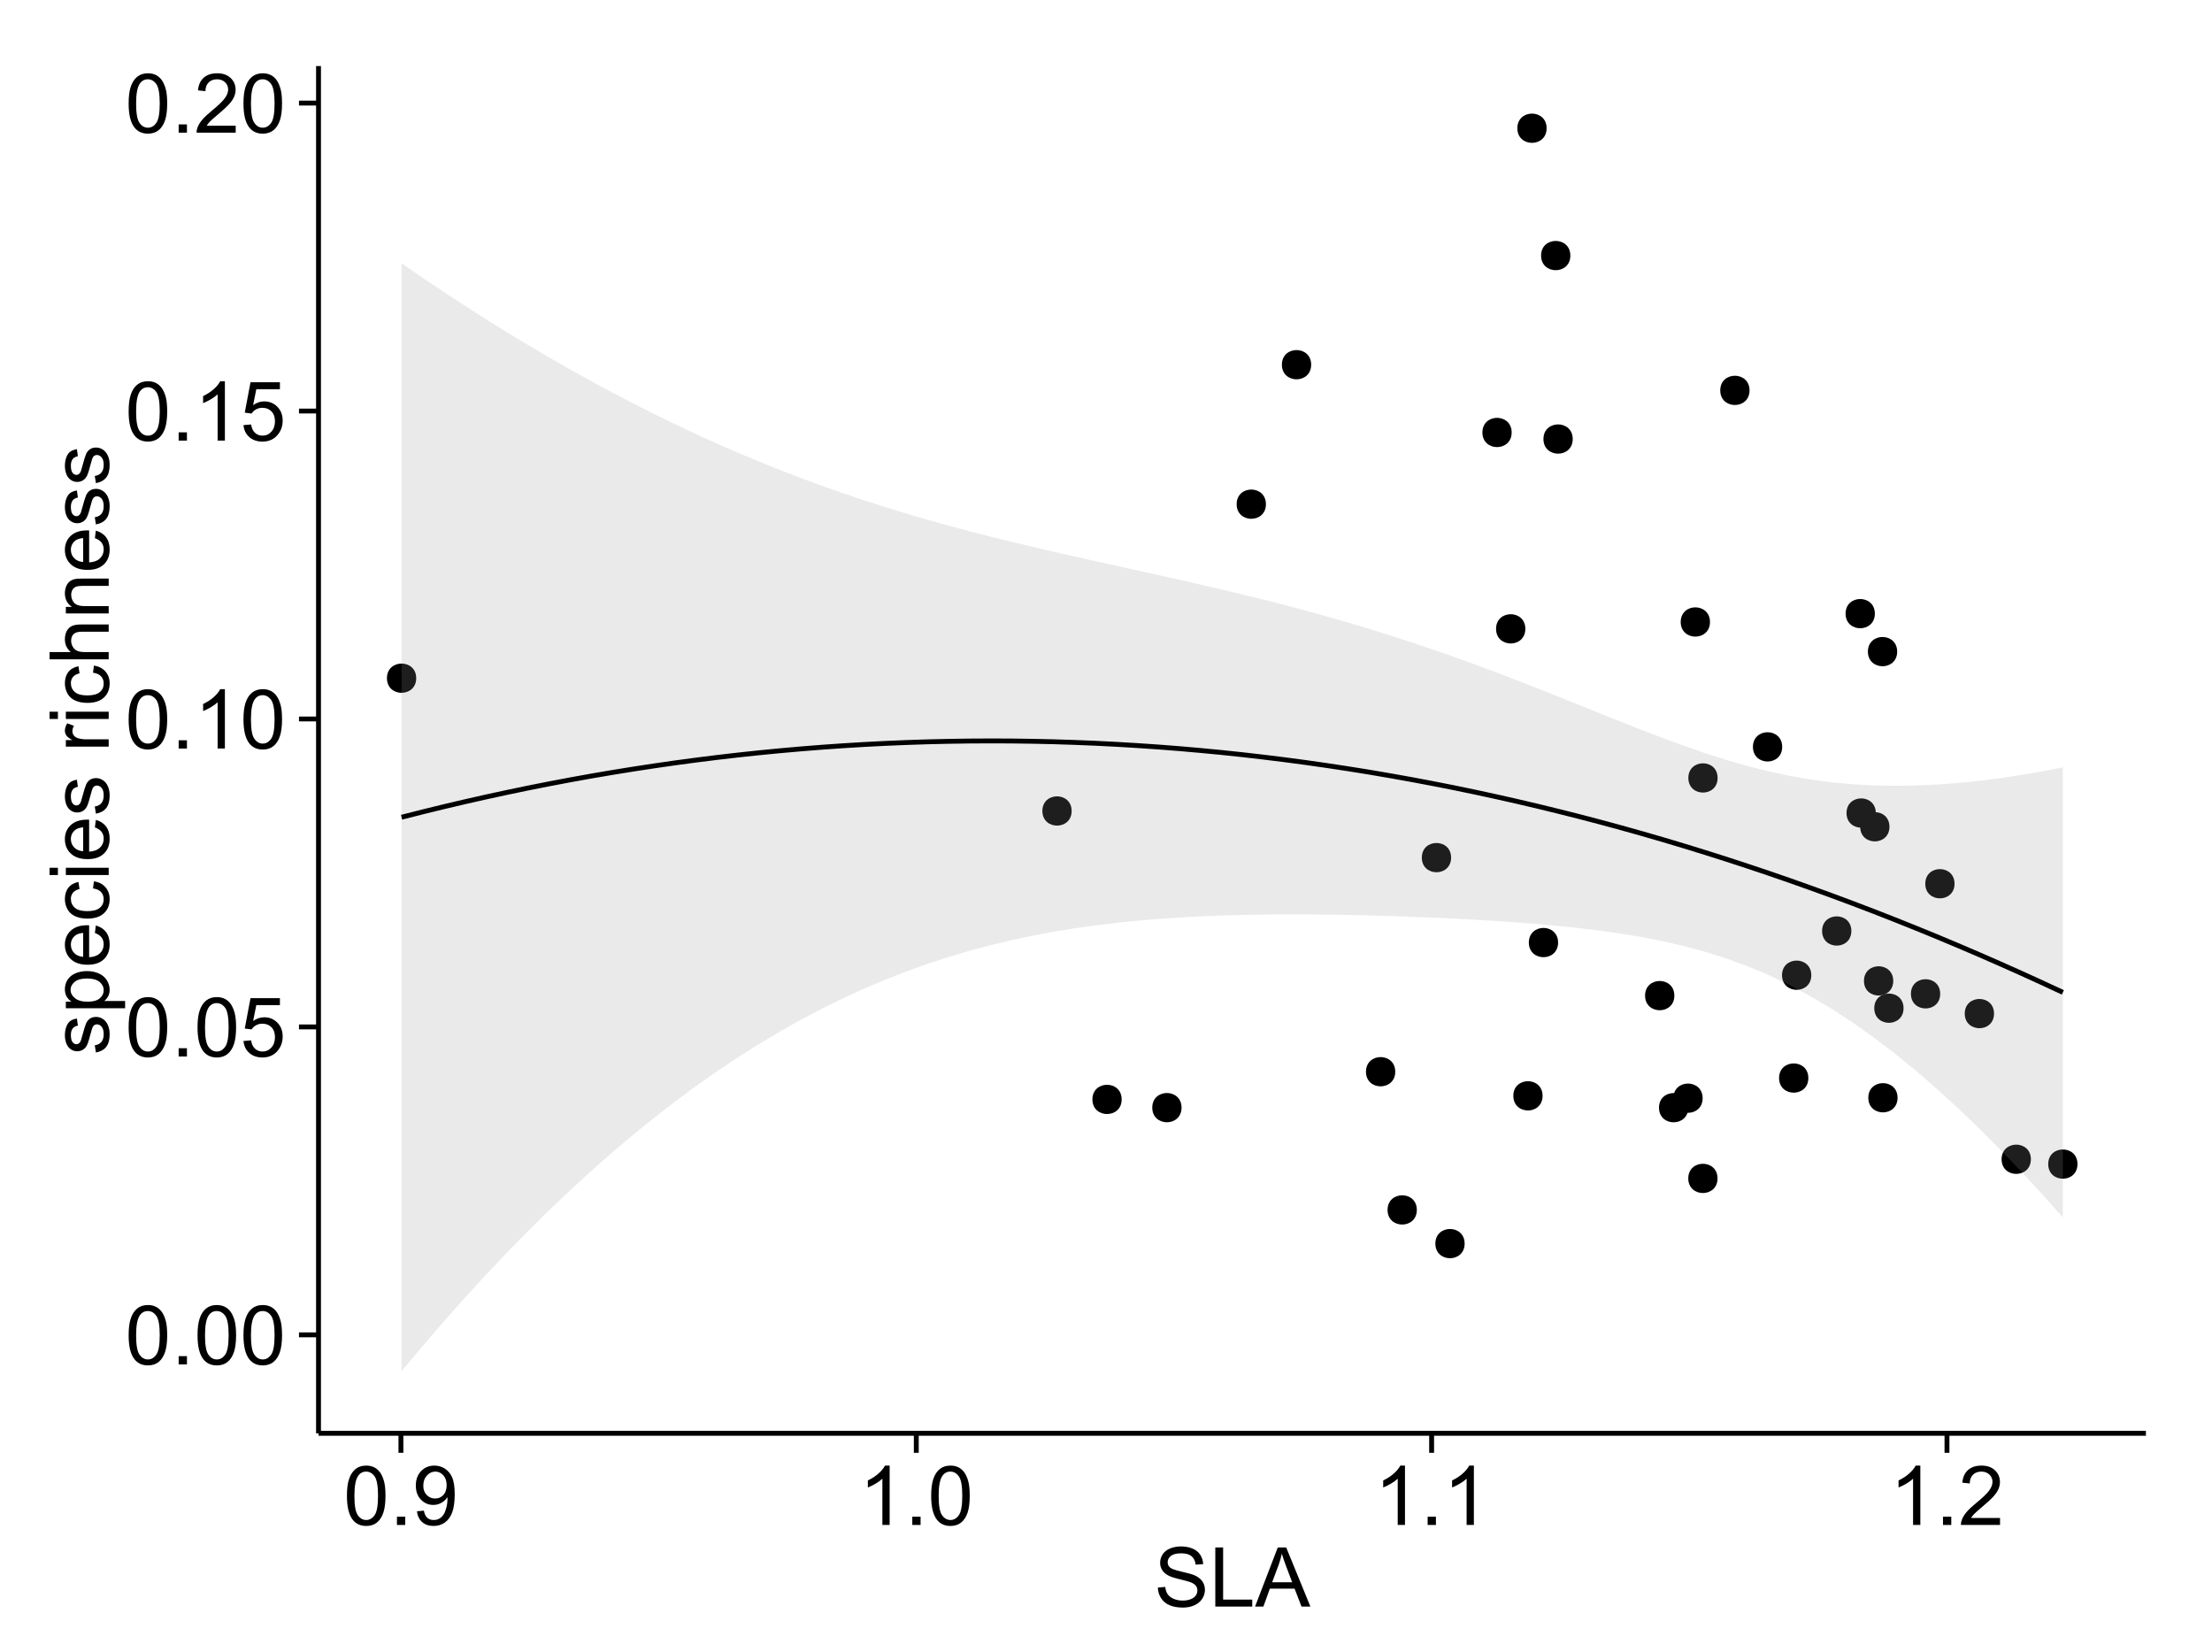 <?xml version="1.0" encoding="UTF-8"?>
<svg xmlns="http://www.w3.org/2000/svg" xmlns:xlink="http://www.w3.org/1999/xlink" width="482pt" height="360pt" viewBox="0 0 482 360" version="1.1">
<defs>
<g>
<symbol overflow="visible" id="glyph0-0">
<path style="stroke:none;" d="M 0.746 -6.355 C 0.742 -7.875 0.898 -9.102 1.215 -10.031 C 1.527 -10.961 1.996 -11.676 2.613 -12.18 C 3.23 -12.684 4.008 -12.938 4.949 -12.938 C 5.637 -12.938 6.242 -12.797 6.766 -12.52 C 7.285 -12.238 7.715 -11.836 8.059 -11.316 C 8.395 -10.789 8.664 -10.152 8.859 -9.398 C 9.051 -8.645 9.145 -7.629 9.148 -6.355 C 9.145 -4.84 8.992 -3.617 8.684 -2.691 C 8.371 -1.762 7.906 -1.047 7.289 -0.539 C 6.672 -0.035 5.891 0.215 4.949 0.219 C 3.703 0.215 2.727 -0.227 2.023 -1.117 C 1.168 -2.188 0.742 -3.934 0.746 -6.355 Z M 2.375 -6.355 C 2.371 -4.234 2.621 -2.824 3.117 -2.129 C 3.609 -1.426 4.219 -1.078 4.949 -1.082 C 5.672 -1.078 6.281 -1.43 6.781 -2.137 C 7.273 -2.836 7.523 -4.242 7.523 -6.355 C 7.523 -8.473 7.273 -9.883 6.781 -10.582 C 6.281 -11.277 5.664 -11.625 4.93 -11.629 C 4.199 -11.625 3.621 -11.316 3.191 -10.703 C 2.645 -9.918 2.371 -8.469 2.375 -6.355 Z M 2.375 -6.355 "/>
</symbol>
<symbol overflow="visible" id="glyph0-1">
<path style="stroke:none;" d="M 1.633 0 L 1.633 -1.801 L 3.438 -1.801 L 3.438 0 Z M 1.633 0 "/>
</symbol>
<symbol overflow="visible" id="glyph0-2">
<path style="stroke:none;" d="M 0.746 -3.375 L 2.406 -3.516 C 2.527 -2.707 2.812 -2.098 3.266 -1.691 C 3.711 -1.281 4.254 -1.078 4.887 -1.082 C 5.648 -1.078 6.293 -1.363 6.82 -1.941 C 7.344 -2.512 7.605 -3.273 7.609 -4.227 C 7.605 -5.125 7.352 -5.84 6.848 -6.363 C 6.34 -6.883 5.676 -7.141 4.859 -7.145 C 4.344 -7.141 3.887 -7.027 3.48 -6.797 C 3.07 -6.566 2.746 -6.266 2.516 -5.898 L 1.027 -6.09 L 2.277 -12.711 L 8.684 -12.711 L 8.684 -11.195 L 3.543 -11.195 L 2.848 -7.734 C 3.621 -8.273 4.43 -8.543 5.281 -8.543 C 6.402 -8.543 7.352 -8.152 8.129 -7.371 C 8.898 -6.59 9.285 -5.586 9.289 -4.367 C 9.285 -3.195 8.945 -2.188 8.27 -1.344 C 7.441 -0.301 6.316 0.215 4.887 0.219 C 3.715 0.215 2.758 -0.109 2.016 -0.766 C 1.273 -1.418 0.848 -2.289 0.746 -3.375 Z M 0.746 -3.375 "/>
</symbol>
<symbol overflow="visible" id="glyph0-3">
<path style="stroke:none;" d="M 6.707 0 L 5.125 0 L 5.125 -10.082 C 4.742 -9.715 4.242 -9.352 3.625 -8.988 C 3.004 -8.625 2.449 -8.352 1.961 -8.172 L 1.961 -9.703 C 2.844 -10.117 3.617 -10.621 4.281 -11.215 C 4.941 -11.805 5.41 -12.379 5.688 -12.938 L 6.707 -12.938 Z M 6.707 0 "/>
</symbol>
<symbol overflow="visible" id="glyph0-4">
<path style="stroke:none;" d="M 9.062 -1.52 L 9.062 0 L 0.547 0 C 0.531 -0.379 0.594 -0.742 0.73 -1.098 C 0.945 -1.676 1.293 -2.25 1.77 -2.812 C 2.246 -3.375 2.934 -4.023 3.84 -4.766 C 5.238 -5.906 6.188 -6.816 6.68 -7.492 C 7.172 -8.16 7.418 -8.793 7.418 -9.395 C 7.418 -10.02 7.191 -10.551 6.746 -10.98 C 6.293 -11.41 5.711 -11.625 4.992 -11.629 C 4.23 -11.625 3.621 -11.395 3.164 -10.941 C 2.703 -10.48 2.469 -9.848 2.469 -9.043 L 0.844 -9.211 C 0.953 -10.422 1.371 -11.344 2.102 -11.984 C 2.824 -12.617 3.801 -12.938 5.027 -12.938 C 6.262 -12.938 7.238 -12.594 7.961 -11.91 C 8.68 -11.223 9.039 -10.371 9.043 -9.359 C 9.039 -8.84 8.934 -8.336 8.727 -7.84 C 8.512 -7.34 8.164 -6.812 7.676 -6.266 C 7.188 -5.711 6.375 -4.957 5.238 -4 C 4.285 -3.199 3.676 -2.66 3.41 -2.379 C 3.141 -2.094 2.918 -1.805 2.742 -1.52 Z M 9.062 -1.52 "/>
</symbol>
<symbol overflow="visible" id="glyph0-5">
<path style="stroke:none;" d="M 0.984 -2.98 L 2.504 -3.121 C 2.629 -2.402 2.875 -1.883 3.242 -1.562 C 3.602 -1.238 4.07 -1.078 4.641 -1.082 C 5.125 -1.078 5.551 -1.188 5.918 -1.414 C 6.285 -1.633 6.586 -1.934 6.82 -2.309 C 7.055 -2.68 7.25 -3.18 7.41 -3.816 C 7.566 -4.445 7.645 -5.09 7.648 -5.75 C 7.645 -5.812 7.641 -5.918 7.637 -6.062 C 7.316 -5.559 6.887 -5.148 6.34 -4.836 C 5.793 -4.52 5.199 -4.363 4.562 -4.367 C 3.492 -4.363 2.59 -4.75 1.852 -5.527 C 1.113 -6.297 0.742 -7.316 0.746 -8.586 C 0.742 -9.891 1.129 -10.945 1.902 -11.742 C 2.672 -12.539 3.637 -12.938 4.797 -12.938 C 5.633 -12.938 6.398 -12.711 7.098 -12.262 C 7.789 -11.809 8.316 -11.164 8.68 -10.332 C 9.035 -9.492 9.215 -8.285 9.219 -6.707 C 9.215 -5.055 9.039 -3.742 8.684 -2.77 C 8.324 -1.793 7.793 -1.051 7.09 -0.543 C 6.383 -0.035 5.555 0.215 4.605 0.219 C 3.598 0.215 2.773 -0.062 2.137 -0.621 C 1.496 -1.18 1.113 -1.965 0.984 -2.98 Z M 7.461 -8.664 C 7.457 -9.57 7.215 -10.293 6.734 -10.828 C 6.25 -11.359 5.672 -11.625 4.992 -11.629 C 4.289 -11.625 3.676 -11.336 3.156 -10.766 C 2.633 -10.188 2.371 -9.445 2.375 -8.535 C 2.371 -7.711 2.621 -7.043 3.117 -6.535 C 3.609 -6.02 4.219 -5.766 4.949 -5.766 C 5.68 -5.766 6.281 -6.02 6.754 -6.535 C 7.223 -7.043 7.457 -7.754 7.461 -8.664 Z M 7.461 -8.664 "/>
</symbol>
<symbol overflow="visible" id="glyph0-6">
<path style="stroke:none;" d="M 0.809 -4.141 L 2.418 -4.281 C 2.492 -3.633 2.668 -3.102 2.949 -2.691 C 3.223 -2.277 3.656 -1.945 4.246 -1.691 C 4.828 -1.434 5.488 -1.305 6.223 -1.309 C 6.871 -1.305 7.445 -1.402 7.945 -1.598 C 8.441 -1.789 8.809 -2.055 9.055 -2.395 C 9.297 -2.727 9.422 -3.094 9.422 -3.5 C 9.422 -3.898 9.305 -4.25 9.07 -4.555 C 8.836 -4.852 8.449 -5.105 7.91 -5.316 C 7.562 -5.449 6.797 -5.66 5.613 -5.945 C 4.43 -6.227 3.602 -6.496 3.129 -6.75 C 2.512 -7.07 2.051 -7.469 1.754 -7.949 C 1.449 -8.422 1.301 -8.957 1.301 -9.555 C 1.301 -10.203 1.484 -10.812 1.852 -11.379 C 2.219 -11.941 2.758 -12.367 3.469 -12.664 C 4.18 -12.953 4.969 -13.102 5.836 -13.105 C 6.789 -13.102 7.629 -12.945 8.363 -12.641 C 9.09 -12.328 9.652 -11.879 10.043 -11.285 C 10.434 -10.688 10.645 -10.008 10.68 -9.254 L 9.043 -9.133 C 8.953 -9.941 8.656 -10.555 8.152 -10.977 C 7.641 -11.391 6.895 -11.602 5.906 -11.602 C 4.875 -11.602 4.121 -11.41 3.652 -11.035 C 3.176 -10.652 2.941 -10.199 2.945 -9.668 C 2.941 -9.203 3.109 -8.82 3.445 -8.523 C 3.773 -8.223 4.629 -7.918 6.016 -7.605 C 7.398 -7.293 8.348 -7.02 8.867 -6.785 C 9.613 -6.438 10.168 -5.996 10.527 -5.469 C 10.883 -4.938 11.062 -4.328 11.066 -3.641 C 11.062 -2.949 10.867 -2.305 10.477 -1.699 C 10.082 -1.09 9.516 -0.617 8.781 -0.285 C 8.043 0.051 7.215 0.215 6.301 0.219 C 5.133 0.215 4.156 0.051 3.371 -0.289 C 2.578 -0.625 1.961 -1.137 1.516 -1.824 C 1.066 -2.504 0.832 -3.277 0.809 -4.141 Z M 0.809 -4.141 "/>
</symbol>
<symbol overflow="visible" id="glyph0-7">
<path style="stroke:none;" d="M 1.32 0 L 1.32 -12.883 L 3.023 -12.883 L 3.023 -1.52 L 9.367 -1.52 L 9.367 0 Z M 1.32 0 "/>
</symbol>
<symbol overflow="visible" id="glyph0-8">
<path style="stroke:none;" d="M -0.027 0 L 4.922 -12.883 L 6.758 -12.883 L 12.031 0 L 10.09 0 L 8.586 -3.902 L 3.199 -3.902 L 1.785 0 Z M 3.691 -5.289 L 8.059 -5.289 L 6.715 -8.859 C 6.305 -9.941 6 -10.832 5.801 -11.531 C 5.637 -10.703 5.402 -9.883 5.105 -9.07 Z M 3.691 -5.289 "/>
</symbol>
<symbol overflow="visible" id="glyph1-0">
<path style="stroke:none;" d="M -2.785 -0.555 L -3.031 -2.117 C -2.402 -2.203 -1.922 -2.449 -1.59 -2.852 C -1.254 -3.25 -1.09 -3.812 -1.09 -4.535 C -1.09 -5.262 -1.234 -5.801 -1.531 -6.152 C -1.824 -6.504 -2.172 -6.68 -2.574 -6.68 C -2.926 -6.68 -3.207 -6.523 -3.418 -6.215 C -3.555 -5.996 -3.734 -5.457 -3.953 -4.598 C -4.246 -3.434 -4.5 -2.629 -4.715 -2.184 C -4.926 -1.734 -5.223 -1.395 -5.602 -1.164 C -5.98 -0.93 -6.398 -0.812 -6.855 -0.816 C -7.27 -0.812 -7.652 -0.91 -8.012 -1.102 C -8.363 -1.293 -8.66 -1.551 -8.895 -1.883 C -9.074 -2.125 -9.227 -2.461 -9.355 -2.887 C -9.48 -3.309 -9.543 -3.766 -9.547 -4.254 C -9.543 -4.984 -9.438 -5.625 -9.23 -6.184 C -9.016 -6.734 -8.73 -7.145 -8.371 -7.41 C -8.008 -7.672 -7.527 -7.852 -6.926 -7.953 L -6.715 -6.406 C -7.195 -6.332 -7.57 -6.129 -7.84 -5.797 C -8.105 -5.457 -8.238 -4.98 -8.242 -4.367 C -8.238 -3.637 -8.117 -3.121 -7.883 -2.812 C -7.641 -2.5 -7.359 -2.344 -7.039 -2.348 C -6.832 -2.344 -6.648 -2.406 -6.484 -2.539 C -6.312 -2.664 -6.172 -2.867 -6.062 -3.148 C -6.004 -3.301 -5.871 -3.766 -5.66 -4.543 C -5.359 -5.66 -5.113 -6.441 -4.926 -6.887 C -4.734 -7.324 -4.457 -7.672 -4.094 -7.926 C -3.73 -8.176 -3.281 -8.301 -2.742 -8.305 C -2.211 -8.301 -1.711 -8.148 -1.25 -7.844 C -0.781 -7.535 -0.422 -7.09 -0.172 -6.512 C 0.086 -5.926 0.211 -5.27 0.211 -4.543 C 0.211 -3.328 -0.039 -2.406 -0.543 -1.77 C -1.047 -1.133 -1.793 -0.727 -2.785 -0.555 Z M -2.785 -0.555 "/>
</symbol>
<symbol overflow="visible" id="glyph1-1">
<path style="stroke:none;" d="M 3.578 -1.188 L -9.336 -1.188 L -9.336 -2.629 L -8.121 -2.629 C -8.594 -2.965 -8.949 -3.348 -9.188 -3.777 C -9.426 -4.203 -9.543 -4.723 -9.547 -5.336 C -9.543 -6.129 -9.34 -6.832 -8.93 -7.445 C -8.516 -8.051 -7.934 -8.512 -7.191 -8.824 C -6.441 -9.133 -5.625 -9.285 -4.738 -9.289 C -3.781 -9.285 -2.922 -9.113 -2.156 -8.773 C -1.391 -8.43 -0.805 -7.934 -0.398 -7.281 C 0.008 -6.625 0.211 -5.938 0.211 -5.219 C 0.211 -4.691 0.102 -4.219 -0.121 -3.801 C -0.344 -3.379 -0.625 -3.035 -0.965 -2.77 L 3.578 -2.77 Z M -4.613 -2.621 C -3.41 -2.613 -2.523 -2.855 -1.949 -3.348 C -1.375 -3.832 -1.09 -4.422 -1.09 -5.117 C -1.09 -5.816 -1.387 -6.418 -1.98 -6.922 C -2.574 -7.418 -3.496 -7.668 -4.746 -7.672 C -5.934 -7.668 -6.824 -7.426 -7.418 -6.938 C -8.008 -6.449 -8.301 -5.863 -8.305 -5.188 C -8.301 -4.508 -7.988 -3.914 -7.359 -3.398 C -6.727 -2.879 -5.809 -2.617 -4.613 -2.621 Z M -4.613 -2.621 "/>
</symbol>
<symbol overflow="visible" id="glyph1-2">
<path style="stroke:none;" d="M -3.004 -7.578 L -2.805 -9.211 C -1.848 -8.953 -1.105 -8.473 -0.578 -7.777 C -0.051 -7.078 0.211 -6.188 0.211 -5.105 C 0.211 -3.738 -0.207 -2.656 -1.051 -1.859 C -1.887 -1.055 -3.066 -0.656 -4.586 -0.66 C -6.156 -0.656 -7.375 -1.059 -8.246 -1.871 C -9.109 -2.676 -9.543 -3.727 -9.547 -5.02 C -9.543 -6.266 -9.117 -7.285 -8.27 -8.078 C -7.418 -8.867 -6.223 -9.262 -4.684 -9.266 C -4.586 -9.262 -4.445 -9.258 -4.262 -9.254 L -4.262 -2.293 C -3.234 -2.348 -2.449 -2.641 -1.906 -3.164 C -1.359 -3.684 -1.09 -4.332 -1.09 -5.117 C -1.09 -5.691 -1.242 -6.188 -1.547 -6.598 C -1.852 -7.008 -2.336 -7.332 -3.004 -7.578 Z M -5.562 -2.383 L -5.562 -7.594 C -6.344 -7.523 -6.934 -7.324 -7.328 -6.996 C -7.934 -6.492 -8.238 -5.836 -8.242 -5.035 C -8.238 -4.305 -7.996 -3.695 -7.512 -3.203 C -7.027 -2.707 -6.375 -2.434 -5.562 -2.383 Z M -5.562 -2.383 "/>
</symbol>
<symbol overflow="visible" id="glyph1-3">
<path style="stroke:none;" d="M -3.418 -7.277 L -3.215 -8.832 C -2.141 -8.66 -1.301 -8.227 -0.699 -7.527 C -0.09 -6.824 0.211 -5.965 0.211 -4.949 C 0.211 -3.668 -0.203 -2.641 -1.039 -1.867 C -1.871 -1.09 -3.07 -0.703 -4.633 -0.703 C -5.637 -0.703 -6.52 -0.867 -7.277 -1.203 C -8.031 -1.535 -8.598 -2.047 -8.977 -2.73 C -9.355 -3.41 -9.543 -4.152 -9.547 -4.957 C -9.543 -5.969 -9.289 -6.797 -8.777 -7.441 C -8.262 -8.086 -7.531 -8.5 -6.59 -8.684 L -6.355 -7.145 C -6.98 -6.996 -7.453 -6.738 -7.77 -6.367 C -8.082 -5.992 -8.238 -5.543 -8.242 -5.02 C -8.238 -4.219 -7.953 -3.57 -7.387 -3.074 C -6.812 -2.574 -5.91 -2.324 -4.676 -2.328 C -3.422 -2.324 -2.508 -2.566 -1.941 -3.047 C -1.371 -3.527 -1.09 -4.152 -1.09 -4.93 C -1.09 -5.547 -1.277 -6.066 -1.66 -6.484 C -2.035 -6.898 -2.621 -7.164 -3.418 -7.277 Z M -3.418 -7.277 "/>
</symbol>
<symbol overflow="visible" id="glyph1-4">
<path style="stroke:none;" d="M -11.066 -1.195 L -12.883 -1.195 L -12.883 -2.777 L -11.066 -2.777 Z M 0 -1.195 L -9.336 -1.195 L -9.336 -2.777 L 0 -2.777 Z M 0 -1.195 "/>
</symbol>
<symbol overflow="visible" id="glyph1-5">
<path style="stroke:none;" d=""/>
</symbol>
<symbol overflow="visible" id="glyph1-6">
<path style="stroke:none;" d="M 0 -1.168 L -9.336 -1.168 L -9.336 -2.594 L -7.918 -2.594 C -8.578 -2.953 -9.016 -3.289 -9.23 -3.598 C -9.438 -3.906 -9.543 -4.242 -9.547 -4.613 C -9.543 -5.145 -9.375 -5.688 -9.035 -6.242 L -7.566 -5.695 C -7.793 -5.309 -7.91 -4.922 -7.91 -4.535 C -7.91 -4.188 -7.805 -3.875 -7.598 -3.602 C -7.387 -3.324 -7.098 -3.129 -6.734 -3.016 C -6.168 -2.836 -5.555 -2.746 -4.887 -2.75 L 0 -2.75 Z M 0 -1.168 "/>
</symbol>
<symbol overflow="visible" id="glyph1-7">
<path style="stroke:none;" d="M 0 -1.188 L -12.883 -1.188 L -12.883 -2.77 L -8.262 -2.77 C -9.117 -3.504 -9.543 -4.434 -9.547 -5.562 C -9.543 -6.25 -9.406 -6.852 -9.137 -7.363 C -8.859 -7.871 -8.484 -8.234 -8.004 -8.457 C -7.523 -8.676 -6.824 -8.789 -5.914 -8.789 L 0 -8.789 L 0 -7.207 L -5.914 -7.207 C -6.703 -7.207 -7.281 -7.035 -7.641 -6.691 C -8 -6.348 -8.18 -5.863 -8.184 -5.238 C -8.18 -4.77 -8.059 -4.328 -7.816 -3.914 C -7.574 -3.5 -7.242 -3.203 -6.828 -3.031 C -6.406 -2.852 -5.832 -2.766 -5.105 -2.77 L 0 -2.77 Z M 0 -1.188 "/>
</symbol>
<symbol overflow="visible" id="glyph1-8">
<path style="stroke:none;" d="M 0 -1.188 L -9.336 -1.188 L -9.336 -2.609 L -8.008 -2.609 C -9.031 -3.293 -9.543 -4.285 -9.547 -5.582 C -9.543 -6.141 -9.441 -6.656 -9.242 -7.133 C -9.035 -7.602 -8.77 -7.957 -8.445 -8.191 C -8.113 -8.426 -7.727 -8.59 -7.277 -8.684 C -6.98 -8.742 -6.465 -8.77 -5.738 -8.773 L 0 -8.773 L 0 -7.188 L -5.68 -7.188 C -6.32 -7.184 -6.801 -7.121 -7.121 -7.004 C -7.438 -6.879 -7.695 -6.66 -7.887 -6.348 C -8.074 -6.031 -8.168 -5.664 -8.172 -5.246 C -8.168 -4.57 -7.953 -3.992 -7.531 -3.504 C -7.102 -3.012 -6.293 -2.766 -5.098 -2.77 L 0 -2.77 Z M 0 -1.188 "/>
</symbol>
</g>
<clipPath id="clip1">
  <path d="M 69.406 14.398 L 468.602 14.398 L 468.602 313.305 L 69.406 313.305 Z M 69.406 14.398 "/>
</clipPath>
</defs>
<g id="surface3271">
<rect x="0" y="0" width="482" height="360" style="fill:rgb(100%,100%,100%);fill-opacity:1;stroke:none;"/>
<rect x="0" y="0" width="482" height="360" style="fill:rgb(100%,100%,100%);fill-opacity:1;stroke:none;"/>
<path style="fill:none;stroke-width:1.063;stroke-linecap:round;stroke-linejoin:round;stroke:rgb(100%,100%,100%);stroke-opacity:1;stroke-miterlimit:10;" d="M 0 360 L 482 360 L 482 0 L 0 0 Z M 0 360 "/>
<g clip-path="url(#clip1)" clip-rule="nonzero">
<path style=" stroke:none;fill-rule:nonzero;fill:rgb(100%,100%,100%);fill-opacity:1;" d="M 69.406 312.305 L 467.602 312.305 L 467.602 14.398 L 69.406 14.398 Z M 69.406 312.305 "/>
<path style=" stroke:none;fill-rule:nonzero;fill:rgb(0%,0%,0%);fill-opacity:1;" d="M 410.652 180.145 C 410.652 182.98 406.402 182.98 406.402 180.145 C 406.402 177.312 410.652 177.312 410.652 180.145 "/>
<path style=" stroke:none;fill-rule:nonzero;fill:rgb(0%,0%,0%);fill-opacity:1;" d="M 363.781 216.938 C 363.781 219.773 359.527 219.773 359.527 216.938 C 359.527 214.102 363.781 214.102 363.781 216.938 "/>
<path style=" stroke:none;fill-rule:nonzero;fill:rgb(0%,0%,0%);fill-opacity:1;" d="M 243.352 239.551 C 243.352 242.387 239.102 242.387 239.102 239.551 C 239.102 236.715 243.352 236.715 243.352 239.551 "/>
<path style=" stroke:none;fill-rule:nonzero;fill:rgb(0%,0%,0%);fill-opacity:1;" d="M 407.68 177.152 C 407.68 179.988 403.43 179.988 403.43 177.152 C 403.43 174.32 407.68 174.32 407.68 177.152 "/>
<path style=" stroke:none;fill-rule:nonzero;fill:rgb(0%,0%,0%);fill-opacity:1;" d="M 380.16 85.059 C 380.16 87.895 375.91 87.895 375.91 85.059 C 375.91 82.223 380.16 82.223 380.16 85.059 "/>
<path style=" stroke:none;fill-rule:nonzero;fill:rgb(0%,0%,0%);fill-opacity:1;" d="M 433.438 220.855 C 433.438 223.691 429.188 223.691 429.188 220.855 C 429.188 218.02 433.438 218.02 433.438 220.855 "/>
<path style=" stroke:none;fill-rule:nonzero;fill:rgb(0%,0%,0%);fill-opacity:1;" d="M 315.137 186.867 C 315.137 189.703 310.883 189.703 310.883 186.867 C 310.883 184.031 315.137 184.031 315.137 186.867 "/>
<path style=" stroke:none;fill-rule:nonzero;fill:rgb(0%,0%,0%);fill-opacity:1;" d="M 373.207 169.508 C 373.207 172.34 368.957 172.34 368.957 169.508 C 368.957 166.672 373.207 166.672 373.207 169.508 "/>
<path style=" stroke:none;fill-rule:nonzero;fill:rgb(0%,0%,0%);fill-opacity:1;" d="M 366.816 241.355 C 366.816 244.188 362.566 244.188 362.566 241.355 C 362.566 238.52 366.816 238.52 366.816 241.355 "/>
<path style=" stroke:none;fill-rule:nonzero;fill:rgb(0%,0%,0%);fill-opacity:1;" d="M 411.48 213.73 C 411.48 216.562 407.227 216.562 407.227 213.73 C 407.227 210.895 411.48 210.895 411.48 213.73 "/>
<path style=" stroke:none;fill-rule:nonzero;fill:rgb(0%,0%,0%);fill-opacity:1;" d="M 331.312 137.02 C 331.312 139.855 327.059 139.855 327.059 137.02 C 327.059 134.184 331.312 134.184 331.312 137.02 "/>
<path style=" stroke:none;fill-rule:nonzero;fill:rgb(0%,0%,0%);fill-opacity:1;" d="M 232.449 176.707 C 232.449 179.543 228.199 179.543 228.199 176.707 C 228.199 173.871 232.449 173.871 232.449 176.707 "/>
<path style=" stroke:none;fill-rule:nonzero;fill:rgb(0%,0%,0%);fill-opacity:1;" d="M 274.785 109.859 C 274.785 112.691 270.531 112.691 270.531 109.859 C 270.531 107.023 274.785 107.023 274.785 109.859 "/>
<path style=" stroke:none;fill-rule:nonzero;fill:rgb(0%,0%,0%);fill-opacity:1;" d="M 284.645 79.465 C 284.645 82.297 280.395 82.297 280.395 79.465 C 280.395 76.629 284.645 76.629 284.645 79.465 "/>
<path style=" stroke:none;fill-rule:nonzero;fill:rgb(0%,0%,0%);fill-opacity:1;" d="M 328.332 94.23 C 328.332 97.066 324.082 97.066 324.082 94.23 C 324.082 91.395 328.332 91.395 328.332 94.23 "/>
<path style=" stroke:none;fill-rule:nonzero;fill:rgb(0%,0%,0%);fill-opacity:1;" d="M 335.07 238.773 C 335.07 241.609 330.82 241.609 330.82 238.773 C 330.82 235.941 335.07 235.941 335.07 238.773 "/>
<path style=" stroke:none;fill-rule:nonzero;fill:rgb(0%,0%,0%);fill-opacity:1;" d="M 302.965 233.516 C 302.965 236.352 298.711 236.352 298.711 233.516 C 298.711 230.68 302.965 230.68 302.965 233.516 "/>
<path style=" stroke:none;fill-rule:nonzero;fill:rgb(0%,0%,0%);fill-opacity:1;" d="M 341.117 55.688 C 341.117 58.52 336.867 58.52 336.867 55.688 C 336.867 52.852 341.117 52.852 341.117 55.688 "/>
<path style=" stroke:none;fill-rule:nonzero;fill:rgb(0%,0%,0%);fill-opacity:1;" d="M 371.547 135.527 C 371.547 138.359 367.293 138.359 367.293 135.527 C 367.293 132.691 371.547 132.691 371.547 135.527 "/>
<path style=" stroke:none;fill-rule:nonzero;fill:rgb(0%,0%,0%);fill-opacity:1;" d="M 421.711 216.547 C 421.711 219.383 417.461 219.383 417.461 216.547 C 417.461 213.715 421.711 213.715 421.711 216.547 "/>
<path style=" stroke:none;fill-rule:nonzero;fill:rgb(0%,0%,0%);fill-opacity:1;" d="M 424.836 192.559 C 424.836 195.391 420.586 195.391 420.586 192.559 C 420.586 189.723 424.836 189.723 424.836 192.559 "/>
<path style=" stroke:none;fill-rule:nonzero;fill:rgb(0%,0%,0%);fill-opacity:1;" d="M 387.281 162.738 C 387.281 165.574 383.031 165.574 383.031 162.738 C 383.031 159.902 387.281 159.902 387.281 162.738 "/>
<path style=" stroke:none;fill-rule:nonzero;fill:rgb(0%,0%,0%);fill-opacity:1;" d="M 307.668 263.633 C 307.668 266.469 303.414 266.469 303.414 263.633 C 303.414 260.797 307.668 260.797 307.668 263.633 "/>
<path style=" stroke:none;fill-rule:nonzero;fill:rgb(0%,0%,0%);fill-opacity:1;" d="M 441.469 252.594 C 441.469 255.43 437.215 255.43 437.215 252.594 C 437.215 249.762 441.469 249.762 441.469 252.594 "/>
<path style=" stroke:none;fill-rule:nonzero;fill:rgb(0%,0%,0%);fill-opacity:1;" d="M 341.637 95.66 C 341.637 98.496 337.383 98.496 337.383 95.66 C 337.383 92.824 341.637 92.824 341.637 95.66 "/>
<path style=" stroke:none;fill-rule:nonzero;fill:rgb(0%,0%,0%);fill-opacity:1;" d="M 335.949 27.941 C 335.949 30.777 331.695 30.777 331.695 27.941 C 331.695 25.105 335.949 25.105 335.949 27.941 "/>
<path style=" stroke:none;fill-rule:nonzero;fill:rgb(0%,0%,0%);fill-opacity:1;" d="M 413.727 219.676 C 413.727 222.512 409.473 222.512 409.473 219.676 C 409.473 216.844 413.727 216.844 413.727 219.676 "/>
<path style=" stroke:none;fill-rule:nonzero;fill:rgb(0%,0%,0%);fill-opacity:1;" d="M 256.395 241.344 C 256.395 244.18 252.145 244.18 252.145 241.344 C 252.145 238.508 256.395 238.508 256.395 241.344 "/>
<path style=" stroke:none;fill-rule:nonzero;fill:rgb(0%,0%,0%);fill-opacity:1;" d="M 392.98 234.898 C 392.98 237.73 388.727 237.73 388.727 234.898 C 388.727 232.062 392.98 232.062 392.98 234.898 "/>
<path style=" stroke:none;fill-rule:nonzero;fill:rgb(0%,0%,0%);fill-opacity:1;" d="M 451.625 253.648 C 451.625 256.48 447.375 256.48 447.375 253.648 C 447.375 250.812 451.625 250.812 451.625 253.648 "/>
<path style=" stroke:none;fill-rule:nonzero;fill:rgb(0%,0%,0%);fill-opacity:1;" d="M 407.473 133.707 C 407.473 136.543 403.219 136.543 403.219 133.707 C 403.219 130.871 407.473 130.871 407.473 133.707 "/>
<path style=" stroke:none;fill-rule:nonzero;fill:rgb(0%,0%,0%);fill-opacity:1;" d="M 402.352 202.855 C 402.352 205.691 398.102 205.691 398.102 202.855 C 398.102 200.023 402.352 200.023 402.352 202.855 "/>
<path style=" stroke:none;fill-rule:nonzero;fill:rgb(0%,0%,0%);fill-opacity:1;" d="M 412.422 239.195 C 412.422 242.027 408.172 242.027 408.172 239.195 C 408.172 236.359 412.422 236.359 412.422 239.195 "/>
<path style=" stroke:none;fill-rule:nonzero;fill:rgb(0%,0%,0%);fill-opacity:1;" d="M 318.082 270.973 C 318.082 273.805 313.832 273.805 313.832 270.973 C 313.832 268.137 318.082 268.137 318.082 270.973 "/>
<path style=" stroke:none;fill-rule:nonzero;fill:rgb(0%,0%,0%);fill-opacity:1;" d="M 412.336 141.984 C 412.336 144.82 408.082 144.82 408.082 141.984 C 408.082 139.148 412.336 139.148 412.336 141.984 "/>
<path style=" stroke:none;fill-rule:nonzero;fill:rgb(0%,0%,0%);fill-opacity:1;" d="M 89.629 147.77 C 89.629 150.605 85.379 150.605 85.379 147.77 C 85.379 144.934 89.629 144.934 89.629 147.77 "/>
<path style=" stroke:none;fill-rule:nonzero;fill:rgb(0%,0%,0%);fill-opacity:1;" d="M 338.449 205.379 C 338.449 208.215 334.199 208.215 334.199 205.379 C 334.199 202.543 338.449 202.543 338.449 205.379 "/>
<path style=" stroke:none;fill-rule:nonzero;fill:rgb(0%,0%,0%);fill-opacity:1;" d="M 393.621 212.492 C 393.621 215.324 389.367 215.324 389.367 212.492 C 389.367 209.656 393.621 209.656 393.621 212.492 "/>
<path style=" stroke:none;fill-rule:nonzero;fill:rgb(0%,0%,0%);fill-opacity:1;" d="M 369.941 239.289 C 369.941 242.125 365.691 242.125 365.691 239.289 C 365.691 236.453 369.941 236.453 369.941 239.289 "/>
<path style=" stroke:none;fill-rule:nonzero;fill:rgb(0%,0%,0%);fill-opacity:1;" d="M 373.191 256.766 C 373.191 259.598 368.941 259.598 368.941 256.766 C 368.941 253.93 373.191 253.93 373.191 256.766 "/>
<path style=" stroke:none;fill-rule:nonzero;fill:rgb(0%,0%,0%);fill-opacity:1;" d="M 411.715 180.145 C 411.715 184.398 405.34 184.398 405.34 180.145 C 405.34 175.895 411.715 175.895 411.715 180.145 "/>
<path style=" stroke:none;fill-rule:nonzero;fill:rgb(0%,0%,0%);fill-opacity:1;" d="M 364.844 216.938 C 364.844 221.188 358.465 221.188 358.465 216.938 C 358.465 212.684 364.844 212.684 364.844 216.938 "/>
<path style=" stroke:none;fill-rule:nonzero;fill:rgb(0%,0%,0%);fill-opacity:1;" d="M 244.414 239.551 C 244.414 243.805 238.039 243.805 238.039 239.551 C 238.039 235.301 244.414 235.301 244.414 239.551 "/>
<path style=" stroke:none;fill-rule:nonzero;fill:rgb(0%,0%,0%);fill-opacity:1;" d="M 408.742 177.152 C 408.742 181.406 402.363 181.406 402.363 177.152 C 402.363 172.902 408.742 172.902 408.742 177.152 "/>
<path style=" stroke:none;fill-rule:nonzero;fill:rgb(0%,0%,0%);fill-opacity:1;" d="M 381.227 85.059 C 381.227 89.312 374.848 89.312 374.848 85.059 C 374.848 80.809 381.227 80.809 381.227 85.059 "/>
<path style=" stroke:none;fill-rule:nonzero;fill:rgb(0%,0%,0%);fill-opacity:1;" d="M 434.504 220.855 C 434.504 225.105 428.125 225.105 428.125 220.855 C 428.125 216.602 434.504 216.602 434.504 220.855 "/>
<path style=" stroke:none;fill-rule:nonzero;fill:rgb(0%,0%,0%);fill-opacity:1;" d="M 316.199 186.867 C 316.199 191.121 309.82 191.121 309.82 186.867 C 309.82 182.617 316.199 182.617 316.199 186.867 "/>
<path style=" stroke:none;fill-rule:nonzero;fill:rgb(0%,0%,0%);fill-opacity:1;" d="M 374.27 169.508 C 374.27 173.758 367.895 173.758 367.895 169.508 C 367.895 165.254 374.27 165.254 374.27 169.508 "/>
<path style=" stroke:none;fill-rule:nonzero;fill:rgb(0%,0%,0%);fill-opacity:1;" d="M 367.879 241.355 C 367.879 245.605 361.5 245.605 361.5 241.355 C 361.5 237.102 367.879 237.102 367.879 241.355 "/>
<path style=" stroke:none;fill-rule:nonzero;fill:rgb(0%,0%,0%);fill-opacity:1;" d="M 412.543 213.73 C 412.543 217.98 406.164 217.98 406.164 213.73 C 406.164 209.477 412.543 209.477 412.543 213.73 "/>
<path style=" stroke:none;fill-rule:nonzero;fill:rgb(0%,0%,0%);fill-opacity:1;" d="M 332.375 137.02 C 332.375 141.273 325.996 141.273 325.996 137.02 C 325.996 132.77 332.375 132.77 332.375 137.02 "/>
<path style=" stroke:none;fill-rule:nonzero;fill:rgb(0%,0%,0%);fill-opacity:1;" d="M 233.512 176.707 C 233.512 180.957 227.137 180.957 227.137 176.707 C 227.137 172.453 233.512 172.453 233.512 176.707 "/>
<path style=" stroke:none;fill-rule:nonzero;fill:rgb(0%,0%,0%);fill-opacity:1;" d="M 275.848 109.859 C 275.848 114.109 269.469 114.109 269.469 109.859 C 269.469 105.605 275.848 105.605 275.848 109.859 "/>
<path style=" stroke:none;fill-rule:nonzero;fill:rgb(0%,0%,0%);fill-opacity:1;" d="M 285.707 79.465 C 285.707 83.715 279.328 83.715 279.328 79.465 C 279.328 75.211 285.707 75.211 285.707 79.465 "/>
<path style=" stroke:none;fill-rule:nonzero;fill:rgb(0%,0%,0%);fill-opacity:1;" d="M 329.395 94.23 C 329.395 98.484 323.02 98.484 323.02 94.23 C 323.02 89.98 329.395 89.98 329.395 94.23 "/>
<path style=" stroke:none;fill-rule:nonzero;fill:rgb(0%,0%,0%);fill-opacity:1;" d="M 336.133 238.773 C 336.133 243.027 329.758 243.027 329.758 238.773 C 329.758 234.523 336.133 234.523 336.133 238.773 "/>
<path style=" stroke:none;fill-rule:nonzero;fill:rgb(0%,0%,0%);fill-opacity:1;" d="M 304.027 233.516 C 304.027 237.77 297.648 237.77 297.648 233.516 C 297.648 229.266 304.027 229.266 304.027 233.516 "/>
<path style=" stroke:none;fill-rule:nonzero;fill:rgb(0%,0%,0%);fill-opacity:1;" d="M 342.184 55.688 C 342.184 59.938 335.805 59.938 335.805 55.688 C 335.805 51.434 342.184 51.434 342.184 55.688 "/>
<path style=" stroke:none;fill-rule:nonzero;fill:rgb(0%,0%,0%);fill-opacity:1;" d="M 372.609 135.527 C 372.609 139.777 366.23 139.777 366.23 135.527 C 366.23 131.273 372.609 131.273 372.609 135.527 "/>
<path style=" stroke:none;fill-rule:nonzero;fill:rgb(0%,0%,0%);fill-opacity:1;" d="M 422.773 216.547 C 422.773 220.801 416.395 220.801 416.395 216.547 C 416.395 212.297 422.773 212.297 422.773 216.547 "/>
<path style=" stroke:none;fill-rule:nonzero;fill:rgb(0%,0%,0%);fill-opacity:1;" d="M 425.898 192.559 C 425.898 196.809 419.523 196.809 419.523 192.559 C 419.523 188.305 425.898 188.305 425.898 192.559 "/>
<path style=" stroke:none;fill-rule:nonzero;fill:rgb(0%,0%,0%);fill-opacity:1;" d="M 388.344 162.738 C 388.344 166.988 381.969 166.988 381.969 162.738 C 381.969 158.484 388.344 158.484 388.344 162.738 "/>
<path style=" stroke:none;fill-rule:nonzero;fill:rgb(0%,0%,0%);fill-opacity:1;" d="M 308.73 263.633 C 308.73 267.883 302.352 267.883 302.352 263.633 C 302.352 259.379 308.73 259.379 308.73 263.633 "/>
<path style=" stroke:none;fill-rule:nonzero;fill:rgb(0%,0%,0%);fill-opacity:1;" d="M 442.531 252.594 C 442.531 256.848 436.152 256.848 436.152 252.594 C 436.152 248.344 442.531 248.344 442.531 252.594 "/>
<path style=" stroke:none;fill-rule:nonzero;fill:rgb(0%,0%,0%);fill-opacity:1;" d="M 342.699 95.66 C 342.699 99.914 336.32 99.914 336.32 95.66 C 336.32 91.41 342.699 91.41 342.699 95.66 "/>
<path style=" stroke:none;fill-rule:nonzero;fill:rgb(0%,0%,0%);fill-opacity:1;" d="M 337.012 27.941 C 337.012 32.191 330.633 32.191 330.633 27.941 C 330.633 23.688 337.012 23.688 337.012 27.941 "/>
<path style=" stroke:none;fill-rule:nonzero;fill:rgb(0%,0%,0%);fill-opacity:1;" d="M 414.789 219.676 C 414.789 223.93 408.41 223.93 408.41 219.676 C 408.41 215.426 414.789 215.426 414.789 219.676 "/>
<path style=" stroke:none;fill-rule:nonzero;fill:rgb(0%,0%,0%);fill-opacity:1;" d="M 257.461 241.344 C 257.461 245.598 251.082 245.598 251.082 241.344 C 251.082 237.094 257.461 237.094 257.461 241.344 "/>
<path style=" stroke:none;fill-rule:nonzero;fill:rgb(0%,0%,0%);fill-opacity:1;" d="M 394.043 234.898 C 394.043 239.148 387.664 239.148 387.664 234.898 C 387.664 230.645 394.043 230.645 394.043 234.898 "/>
<path style=" stroke:none;fill-rule:nonzero;fill:rgb(0%,0%,0%);fill-opacity:1;" d="M 452.688 253.648 C 452.688 257.898 446.312 257.898 446.312 253.648 C 446.312 249.395 452.688 249.395 452.688 253.648 "/>
<path style=" stroke:none;fill-rule:nonzero;fill:rgb(0%,0%,0%);fill-opacity:1;" d="M 408.535 133.707 C 408.535 137.957 402.156 137.957 402.156 133.707 C 402.156 129.453 408.535 129.453 408.535 133.707 "/>
<path style=" stroke:none;fill-rule:nonzero;fill:rgb(0%,0%,0%);fill-opacity:1;" d="M 403.414 202.855 C 403.414 207.109 397.039 207.109 397.039 202.855 C 397.039 198.605 403.414 198.605 403.414 202.855 "/>
<path style=" stroke:none;fill-rule:nonzero;fill:rgb(0%,0%,0%);fill-opacity:1;" d="M 413.484 239.195 C 413.484 243.445 407.109 243.445 407.109 239.195 C 407.109 234.941 413.484 234.941 413.484 239.195 "/>
<path style=" stroke:none;fill-rule:nonzero;fill:rgb(0%,0%,0%);fill-opacity:1;" d="M 319.148 270.973 C 319.148 275.223 312.77 275.223 312.77 270.973 C 312.77 266.719 319.148 266.719 319.148 270.973 "/>
<path style=" stroke:none;fill-rule:nonzero;fill:rgb(0%,0%,0%);fill-opacity:1;" d="M 413.398 141.984 C 413.398 146.234 407.02 146.234 407.02 141.984 C 407.02 137.73 413.398 137.73 413.398 141.984 "/>
<path style=" stroke:none;fill-rule:nonzero;fill:rgb(0%,0%,0%);fill-opacity:1;" d="M 90.691 147.77 C 90.691 152.023 84.316 152.023 84.316 147.77 C 84.316 143.52 90.691 143.52 90.691 147.77 "/>
<path style=" stroke:none;fill-rule:nonzero;fill:rgb(0%,0%,0%);fill-opacity:1;" d="M 339.512 205.379 C 339.512 209.629 333.137 209.629 333.137 205.379 C 333.137 201.125 339.512 201.125 339.512 205.379 "/>
<path style=" stroke:none;fill-rule:nonzero;fill:rgb(0%,0%,0%);fill-opacity:1;" d="M 394.684 212.492 C 394.684 216.742 388.305 216.742 388.305 212.492 C 388.305 208.238 394.684 208.238 394.684 212.492 "/>
<path style=" stroke:none;fill-rule:nonzero;fill:rgb(0%,0%,0%);fill-opacity:1;" d="M 371.008 239.289 C 371.008 243.539 364.629 243.539 364.629 239.289 C 364.629 235.035 371.008 235.035 371.008 239.289 "/>
<path style=" stroke:none;fill-rule:nonzero;fill:rgb(0%,0%,0%);fill-opacity:1;" d="M 374.254 256.766 C 374.254 261.016 367.879 261.016 367.879 256.766 C 367.879 252.512 374.254 252.512 374.254 256.766 "/>
<path style=" stroke:none;fill-rule:nonzero;fill:rgb(60%,60%,60%);fill-opacity:0.2;" d="M 87.504 57.379 L 92.086 60.523 L 96.668 63.59 L 101.25 66.59 L 105.832 69.512 L 110.414 72.363 L 114.996 75.141 L 119.578 77.84 L 124.164 80.465 L 128.746 83.012 L 133.328 85.484 L 137.91 87.875 L 142.492 90.191 L 147.074 92.426 L 151.656 94.582 L 156.238 96.66 L 160.82 98.66 L 165.402 100.578 L 169.984 102.422 L 174.566 104.184 L 179.148 105.871 L 183.73 107.484 L 188.312 109.023 L 192.895 110.496 L 197.477 111.898 L 202.059 113.238 L 206.641 114.52 L 211.223 115.746 L 215.809 116.926 L 220.391 118.059 L 224.973 119.152 L 229.555 120.219 L 234.137 121.258 L 238.719 122.281 L 252.465 125.316 L 257.047 126.34 L 261.629 127.383 L 266.211 128.449 L 270.793 129.543 L 275.375 130.672 L 279.957 131.844 L 284.539 133.059 L 289.121 134.324 L 293.703 135.641 L 298.285 137.008 L 302.867 138.438 L 307.453 139.922 L 312.035 141.461 L 316.617 143.062 L 321.199 144.715 L 325.781 146.418 L 330.363 148.168 L 334.945 149.953 L 339.527 151.773 L 344.109 153.613 L 348.691 155.457 L 353.273 157.293 L 357.855 159.102 L 362.438 160.855 L 367.02 162.543 L 371.602 164.129 L 376.184 165.59 L 380.766 166.91 L 385.348 168.066 L 389.93 169.047 L 394.512 169.844 L 399.098 170.453 L 403.68 170.883 L 408.262 171.137 L 412.844 171.223 L 417.426 171.156 L 422.008 170.949 L 426.59 170.605 L 431.172 170.141 L 435.754 169.559 L 440.336 168.875 L 444.918 168.09 L 449.5 167.211 L 449.5 265.262 L 444.918 260.121 L 440.336 255.16 L 435.754 250.383 L 431.172 245.797 L 426.59 241.406 L 422.008 237.227 L 417.426 233.262 L 412.844 229.527 L 408.262 226.031 L 403.68 222.781 L 399.098 219.797 L 394.512 217.074 L 389.93 214.625 L 385.348 212.441 L 380.766 210.52 L 376.184 208.844 L 371.602 207.402 L 367.02 206.16 L 362.438 205.105 L 357.855 204.207 L 353.273 203.441 L 348.691 202.789 L 344.109 202.234 L 339.527 201.754 L 334.945 201.34 L 330.363 200.98 L 325.781 200.664 L 321.199 200.391 L 316.617 200.145 L 312.035 199.934 L 307.453 199.75 L 302.867 199.59 L 298.285 199.461 L 293.703 199.359 L 289.121 199.285 L 284.539 199.246 L 279.957 199.242 L 275.375 199.277 L 270.793 199.355 L 266.211 199.484 L 261.629 199.668 L 257.047 199.914 L 252.465 200.223 L 247.883 200.609 L 243.301 201.074 L 238.719 201.629 L 234.137 202.277 L 229.555 203.027 L 224.973 203.883 L 220.391 204.859 L 215.809 205.957 L 211.223 207.18 L 206.641 208.539 L 202.059 210.035 L 197.477 211.676 L 192.895 213.465 L 188.312 215.406 L 183.73 217.5 L 179.148 219.754 L 174.566 222.164 L 169.984 224.738 L 165.402 227.469 L 160.82 230.367 L 156.238 233.426 L 151.656 236.648 L 147.074 240.035 L 142.492 243.586 L 137.91 247.301 L 133.328 251.176 L 128.746 255.215 L 124.164 259.418 L 119.578 263.777 L 114.996 268.301 L 110.414 272.984 L 105.832 277.824 L 101.25 282.824 L 96.668 287.98 L 92.086 293.293 L 87.504 298.762 Z M 87.504 57.379 "/>
<path style="fill:none;stroke-width:1.063;stroke-linecap:butt;stroke-linejoin:round;stroke:rgb(0%,0%,0%);stroke-opacity:1;stroke-miterlimit:1;" d="M 87.504 178.07 L 92.086 176.906 L 96.668 175.785 L 101.25 174.707 L 105.832 173.668 L 110.414 172.672 L 114.996 171.719 L 119.578 170.809 L 124.164 169.941 L 128.746 169.113 L 133.328 168.332 L 137.91 167.59 L 142.492 166.891 L 147.074 166.23 L 151.656 165.617 L 156.238 165.043 L 160.82 164.512 L 165.402 164.023 L 169.984 163.578 L 174.566 163.176 L 179.148 162.812 L 183.73 162.492 L 188.312 162.215 L 192.895 161.98 L 197.477 161.789 L 202.059 161.637 L 206.641 161.531 L 211.223 161.465 L 215.809 161.441 L 220.391 161.457 L 224.973 161.52 L 229.555 161.621 L 234.137 161.766 L 238.719 161.953 L 243.301 162.184 L 247.883 162.457 L 252.465 162.77 L 257.047 163.125 L 261.629 163.527 L 266.211 163.965 L 270.793 164.449 L 275.375 164.977 L 279.957 165.543 L 284.539 166.152 L 289.121 166.805 L 293.703 167.5 L 298.285 168.234 L 302.867 169.016 L 307.453 169.836 L 312.035 170.699 L 316.617 171.602 L 321.199 172.551 L 325.781 173.543 L 330.363 174.574 L 334.945 175.648 L 339.527 176.766 L 344.109 177.922 L 348.691 179.125 L 353.273 180.367 L 357.855 181.652 L 362.438 182.98 L 367.02 184.352 L 371.602 185.766 L 376.184 187.219 L 380.766 188.715 L 385.348 190.254 L 389.93 191.836 L 394.512 193.461 L 399.098 195.125 L 403.68 196.832 L 408.262 198.582 L 412.844 200.375 L 417.426 202.211 L 422.008 204.086 L 426.59 206.008 L 431.172 207.969 L 435.754 209.973 L 440.336 212.016 L 444.918 214.105 L 449.5 216.234 "/>
</g>
<path style="fill:none;stroke-width:1.063;stroke-linecap:butt;stroke-linejoin:round;stroke:rgb(0%,0%,0%);stroke-opacity:1;stroke-miterlimit:10;" d="M 69.406 312.305 L 69.406 14.398 "/>
<g style="fill:rgb(0%,0%,0%);fill-opacity:1;">
  <use xlink:href="#glyph0-0" x="27.285" y="297.293"/>
  <use xlink:href="#glyph0-1" x="37.296" y="297.293"/>
  <use xlink:href="#glyph0-0" x="42.297" y="297.293"/>
  <use xlink:href="#glyph0-0" x="52.308" y="297.293"/>
</g>
<g style="fill:rgb(0%,0%,0%);fill-opacity:1;">
  <use xlink:href="#glyph0-0" x="27.285" y="230.199"/>
  <use xlink:href="#glyph0-1" x="37.296" y="230.199"/>
  <use xlink:href="#glyph0-0" x="42.297" y="230.199"/>
  <use xlink:href="#glyph0-2" x="52.308" y="230.199"/>
</g>
<g style="fill:rgb(0%,0%,0%);fill-opacity:1;">
  <use xlink:href="#glyph0-0" x="27.285" y="163.102"/>
  <use xlink:href="#glyph0-1" x="37.296" y="163.102"/>
  <use xlink:href="#glyph0-3" x="42.297" y="163.102"/>
  <use xlink:href="#glyph0-0" x="52.308" y="163.102"/>
</g>
<g style="fill:rgb(0%,0%,0%);fill-opacity:1;">
  <use xlink:href="#glyph0-0" x="27.285" y="96.004"/>
  <use xlink:href="#glyph0-1" x="37.296" y="96.004"/>
  <use xlink:href="#glyph0-3" x="42.297" y="96.004"/>
  <use xlink:href="#glyph0-2" x="52.308" y="96.004"/>
</g>
<g style="fill:rgb(0%,0%,0%);fill-opacity:1;">
  <use xlink:href="#glyph0-0" x="27.285" y="28.906"/>
  <use xlink:href="#glyph0-1" x="37.296" y="28.906"/>
  <use xlink:href="#glyph0-4" x="42.297" y="28.906"/>
  <use xlink:href="#glyph0-0" x="52.308" y="28.906"/>
</g>
<path style="fill:none;stroke-width:1.063;stroke-linecap:butt;stroke-linejoin:round;stroke:rgb(0%,0%,0%);stroke-opacity:1;stroke-miterlimit:10;" d="M 65.152 290.852 L 69.406 290.852 "/>
<path style="fill:none;stroke-width:1.063;stroke-linecap:butt;stroke-linejoin:round;stroke:rgb(0%,0%,0%);stroke-opacity:1;stroke-miterlimit:10;" d="M 65.152 223.754 L 69.406 223.754 "/>
<path style="fill:none;stroke-width:1.063;stroke-linecap:butt;stroke-linejoin:round;stroke:rgb(0%,0%,0%);stroke-opacity:1;stroke-miterlimit:10;" d="M 65.152 156.656 L 69.406 156.656 "/>
<path style="fill:none;stroke-width:1.063;stroke-linecap:butt;stroke-linejoin:round;stroke:rgb(0%,0%,0%);stroke-opacity:1;stroke-miterlimit:10;" d="M 65.152 89.562 L 69.406 89.562 "/>
<path style="fill:none;stroke-width:1.063;stroke-linecap:butt;stroke-linejoin:round;stroke:rgb(0%,0%,0%);stroke-opacity:1;stroke-miterlimit:10;" d="M 65.152 22.465 L 69.406 22.465 "/>
<path style="fill:none;stroke-width:1.063;stroke-linecap:butt;stroke-linejoin:round;stroke:rgb(0%,0%,0%);stroke-opacity:1;stroke-miterlimit:10;" d="M 69.406 312.305 L 467.602 312.305 "/>
<path style="fill:none;stroke-width:1.063;stroke-linecap:butt;stroke-linejoin:round;stroke:rgb(0%,0%,0%);stroke-opacity:1;stroke-miterlimit:10;" d="M 87.363 316.555 L 87.363 312.305 "/>
<path style="fill:none;stroke-width:1.063;stroke-linecap:butt;stroke-linejoin:round;stroke:rgb(0%,0%,0%);stroke-opacity:1;stroke-miterlimit:10;" d="M 199.66 316.555 L 199.66 312.305 "/>
<path style="fill:none;stroke-width:1.063;stroke-linecap:butt;stroke-linejoin:round;stroke:rgb(0%,0%,0%);stroke-opacity:1;stroke-miterlimit:10;" d="M 311.953 316.555 L 311.953 312.305 "/>
<path style="fill:none;stroke-width:1.063;stroke-linecap:butt;stroke-linejoin:round;stroke:rgb(0%,0%,0%);stroke-opacity:1;stroke-miterlimit:10;" d="M 424.25 316.555 L 424.25 312.305 "/>
<g style="fill:rgb(0%,0%,0%);fill-opacity:1;">
  <use xlink:href="#glyph0-0" x="74.852" y="332.277"/>
  <use xlink:href="#glyph0-1" x="84.862" y="332.277"/>
  <use xlink:href="#glyph0-5" x="89.863" y="332.277"/>
</g>
<g style="fill:rgb(0%,0%,0%);fill-opacity:1;">
  <use xlink:href="#glyph0-3" x="187.148" y="332.277"/>
  <use xlink:href="#glyph0-1" x="197.159" y="332.277"/>
  <use xlink:href="#glyph0-0" x="202.16" y="332.277"/>
</g>
<g style="fill:rgb(0%,0%,0%);fill-opacity:1;">
  <use xlink:href="#glyph0-3" x="299.441" y="332.277"/>
  <use xlink:href="#glyph0-1" x="309.452" y="332.277"/>
  <use xlink:href="#glyph0-3" x="314.453" y="332.277"/>
</g>
<g style="fill:rgb(0%,0%,0%);fill-opacity:1;">
  <use xlink:href="#glyph0-3" x="411.738" y="332.277"/>
  <use xlink:href="#glyph0-1" x="421.749" y="332.277"/>
  <use xlink:href="#glyph0-4" x="426.75" y="332.277"/>
</g>
<g style="fill:rgb(0%,0%,0%);fill-opacity:1;">
  <use xlink:href="#glyph0-6" x="251.492" y="350.059"/>
  <use xlink:href="#glyph0-7" x="263.498" y="350.059"/>
  <use xlink:href="#glyph0-8" x="273.509" y="350.059"/>
</g>
<g style="fill:rgb(0%,0%,0%);fill-opacity:1;">
  <use xlink:href="#glyph1-0" x="23.684" y="229.879"/>
  <use xlink:href="#glyph1-1" x="23.684" y="220.879"/>
  <use xlink:href="#glyph1-2" x="23.684" y="210.868"/>
  <use xlink:href="#glyph1-3" x="23.684" y="200.857"/>
  <use xlink:href="#glyph1-4" x="23.684" y="191.857"/>
  <use xlink:href="#glyph1-2" x="23.684" y="187.858"/>
  <use xlink:href="#glyph1-0" x="23.684" y="177.848"/>
  <use xlink:href="#glyph1-5" x="23.684" y="168.848"/>
  <use xlink:href="#glyph1-6" x="23.684" y="163.847"/>
  <use xlink:href="#glyph1-4" x="23.684" y="157.853"/>
  <use xlink:href="#glyph1-3" x="23.684" y="153.854"/>
  <use xlink:href="#glyph1-7" x="23.684" y="144.854"/>
  <use xlink:href="#glyph1-8" x="23.684" y="134.843"/>
  <use xlink:href="#glyph1-2" x="23.684" y="124.832"/>
  <use xlink:href="#glyph1-0" x="23.684" y="114.821"/>
  <use xlink:href="#glyph1-0" x="23.684" y="105.821"/>
</g>
</g>
</svg>
